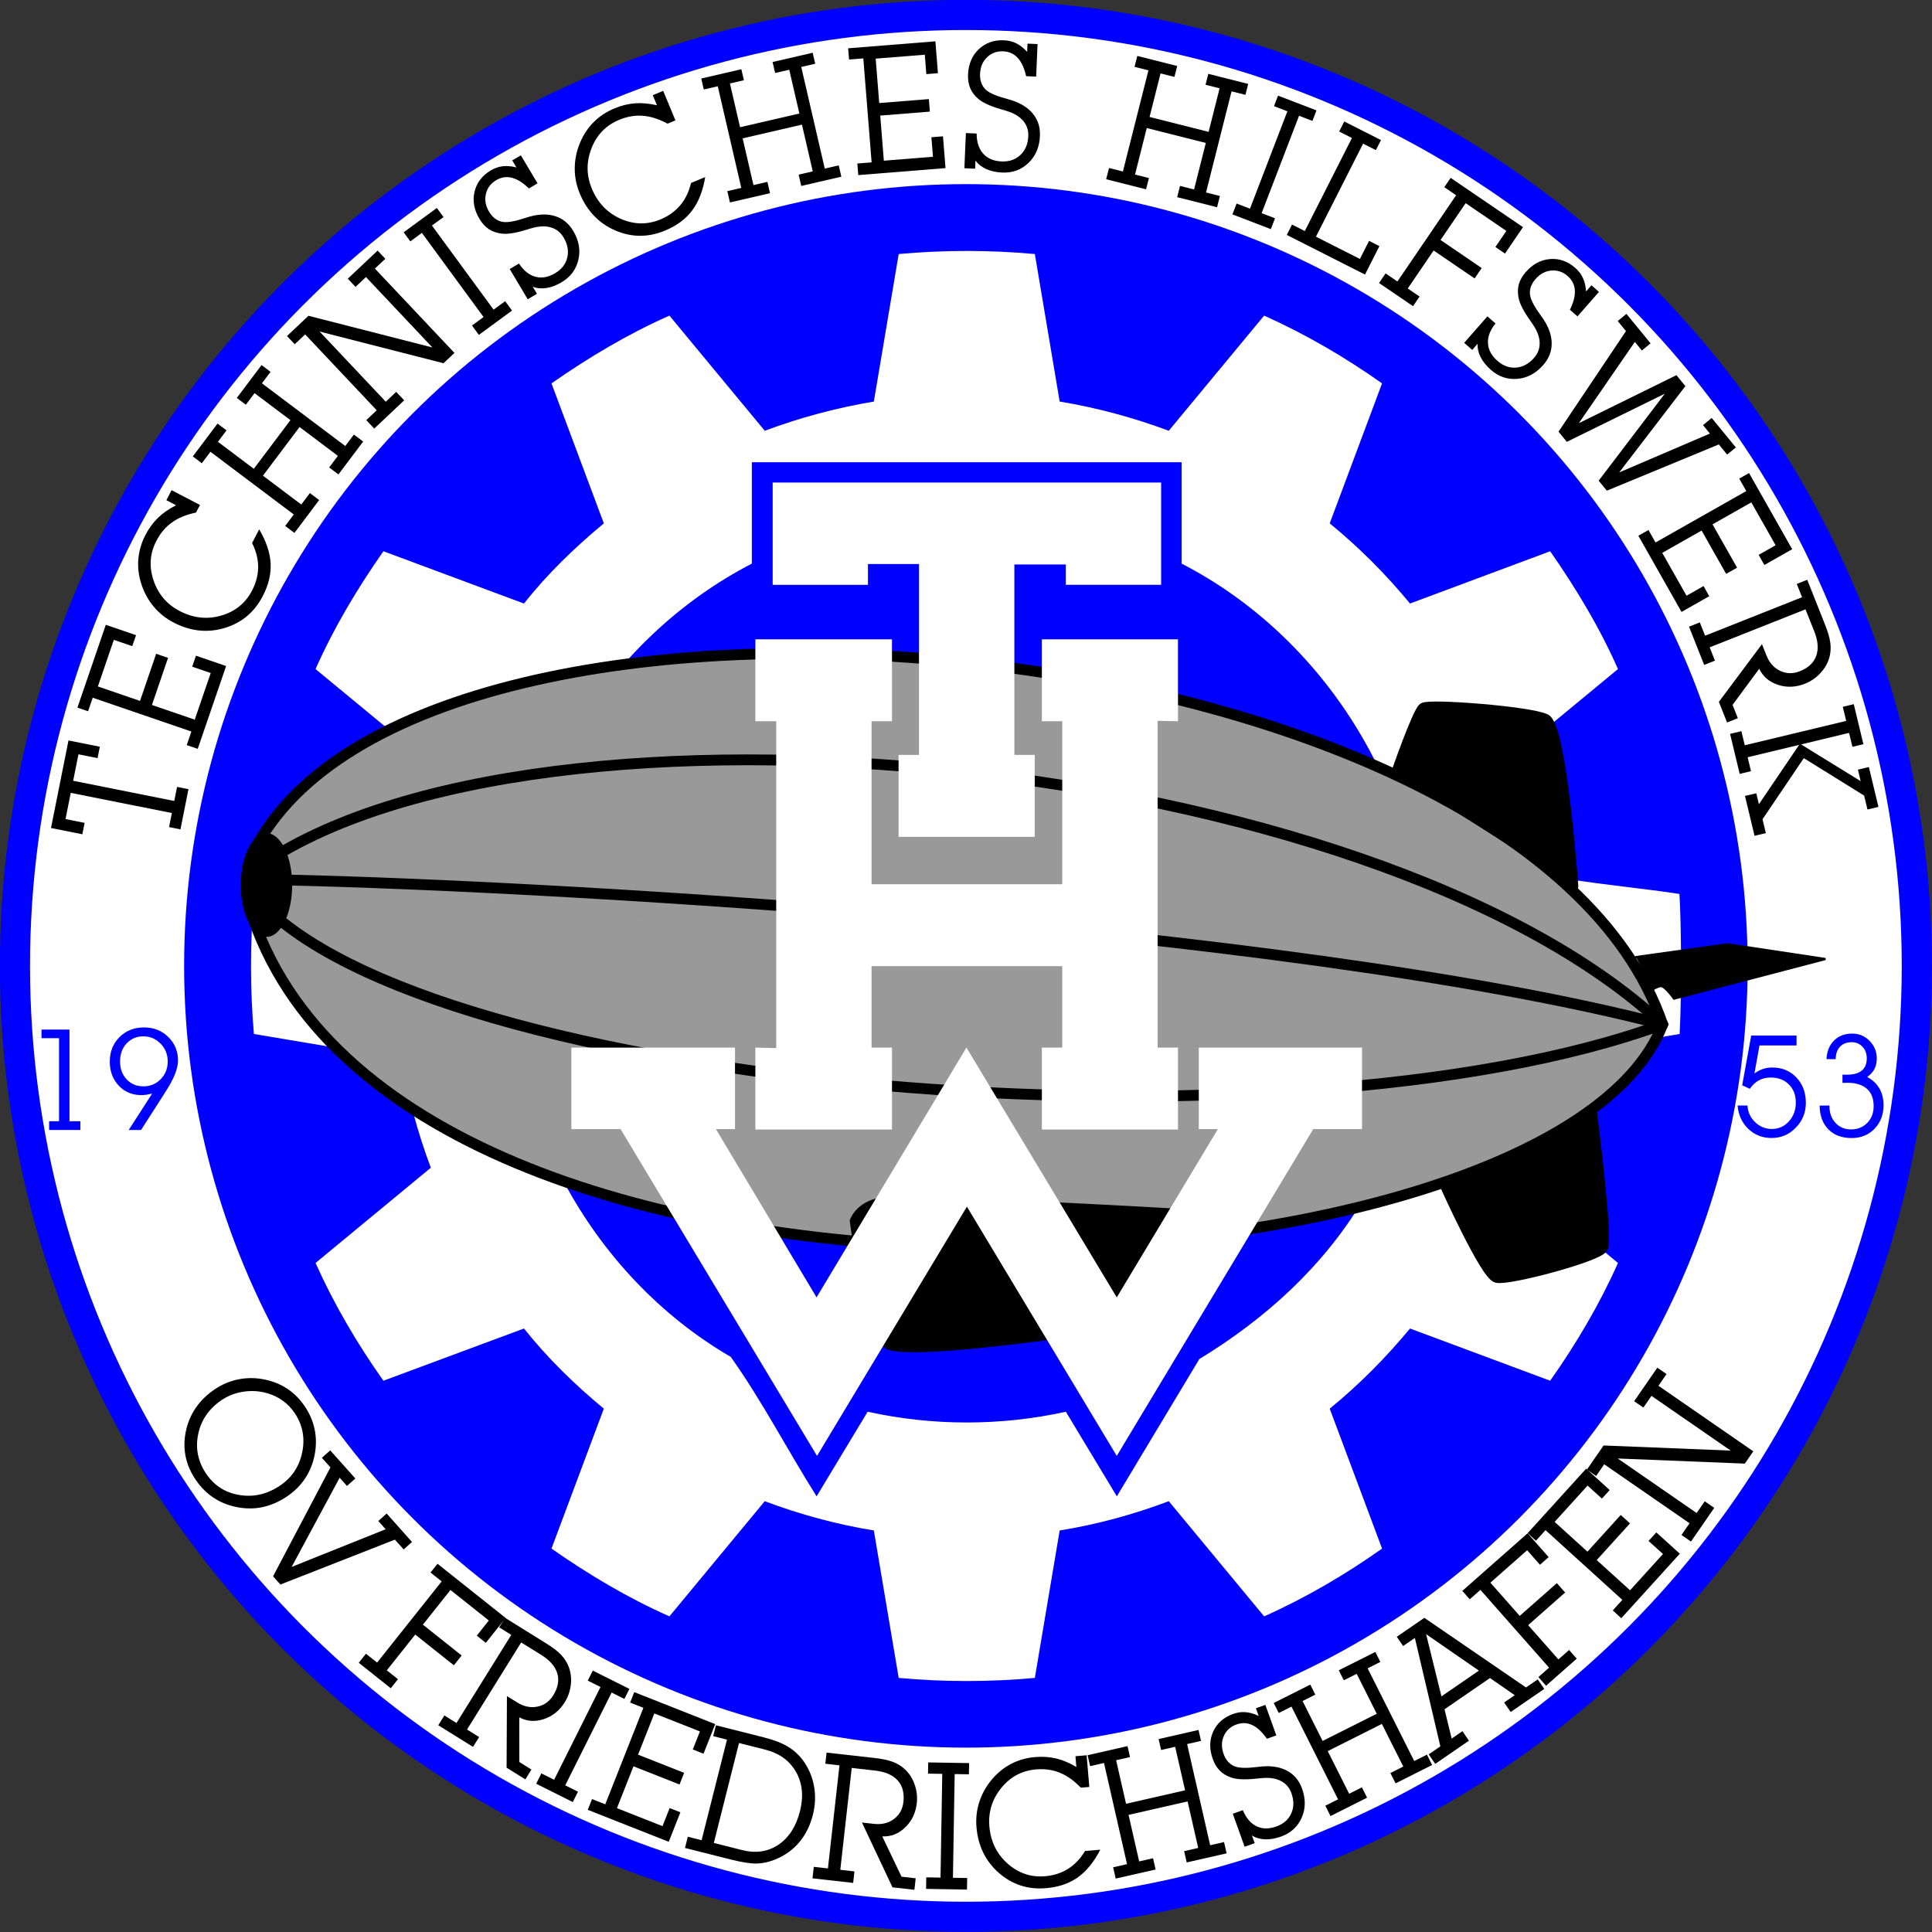 <?xml version="1.0" encoding="UTF-8" standalone="no"?>
<svg
   width="80mm"
   height="80mm"
   version="1.1"
   viewBox="0 0 80 80"
   id="svg220"
   sodipodi:docname="thw_patch_ov_fn.svg"
   inkscape:version="1.2.2 (b0a8486541, 2022-12-01)"
   xmlns:inkscape="http://www.inkscape.org/namespaces/inkscape"
   xmlns:sodipodi="http://sodipodi.sourceforge.net/DTD/sodipodi-0.dtd"
   xmlns="http://www.w3.org/2000/svg"
   xmlns:svg="http://www.w3.org/2000/svg"
   xmlns:rdf="http://www.w3.org/1999/02/22-rdf-syntax-ns#"
   xmlns:cc="http://creativecommons.org/ns#"
   xmlns:dc="http://purl.org/dc/elements/1.1/">
  <rect x="0" y="0" width="80" height="80" fill="#333333" stroke="none"/>
  <sodipodi:namedview
     id="namedview222"
     pagecolor="#ffffff"
     bordercolor="#000000"
     borderopacity="0.25"
     inkscape:showpageshadow="2"
     inkscape:pageopacity="0.0"
     inkscape:pagecheckerboard="0"
     inkscape:deskcolor="#d1d1d1"
     inkscape:document-units="mm"
     showgrid="false"
     inkscape:zoom="1.4320573"
     inkscape:cx="40.850321"
     inkscape:cy="60.751759"
     inkscape:window-width="1920"
     inkscape:window-height="1011"
     inkscape:window-x="1920"
     inkscape:window-y="32"
     inkscape:window-maximized="1"
     inkscape:current-layer="svg220" />
  <title
     id="title2">THW Patch OV FN</title>
  <defs
     id="defs74">
    <style
       type="text/css"
       id="style4"><![CDATA[
    .fil0 {fill:#0061A5}
    .fil3 {fill:#1F1A17}
    .fil2 {fill:#F6BB00}
    .fil1 {fill:white}
   ]]></style>
    <style
       type="text/css"
       id="style6" />
    <style
       type="text/css"
       id="style8" />
    <style
       type="text/css"
       id="style10" />
    <style
       type="text/css"
       id="style12" />
    <style
       type="text/css"
       id="style14" />
    <style
       type="text/css"
       id="style16" />
    <style
       type="text/css"
       id="style18" />
    <style
       type="text/css"
       id="style20" />
    <style
       type="text/css"
       id="style22" />
    <style
       type="text/css"
       id="style24" />
    <style
       type="text/css"
       id="style26" />
    <style
       type="text/css"
       id="style28" />
    <style
       type="text/css"
       id="style30" />
    <style
       type="text/css"
       id="style32" />
    <style
       type="text/css"
       id="style34" />
    <style
       type="text/css"
       id="style36" />
    <style
       type="text/css"
       id="style38" />
    <style
       type="text/css"
       id="style40" />
    <style
       type="text/css"
       id="style42" />
    <style
       type="text/css"
       id="style44" />
    <style
       type="text/css"
       id="style46" />
    <style
       type="text/css"
       id="style48" />
    <style
       type="text/css"
       id="style50" />
    <style
       type="text/css"
       id="style52" />
    <style
       type="text/css"
       id="style54" />
    <style
       type="text/css"
       id="style56" />
    <style
       type="text/css"
       id="style58" />
    <style
       type="text/css"
       id="style60" />
    <style
       type="text/css"
       id="style62" />
    <style
       type="text/css"
       id="style64" />
    <style
       type="text/css"
       id="style66" />
    <style
       type="text/css"
       id="style68" />
    <style
       type="text/css"
       id="style70" />
    <style
       type="text/css"
       id="style72" />
  </defs>
  <circle
     cx="39.995"
     cy="39.995"
     r="40"
     fill="#00f"
     fill-rule="evenodd"
     stop-color="#000000"
     stroke-miterlimit="10"
     stroke-opacity="0"
     style="-inkscape-stroke:none;paint-order:markers fill stroke"
     id="circle76" />
  <g
     id="g84">
    <ellipse
       cx="39.995"
       cy="39.995"
       rx="38.752"
       ry="38.752"
       fill="#fff"
       fill-rule="evenodd"
       stop-color="#000000"
       style="-inkscape-stroke:none;paint-order:markers fill stroke"
       id="ellipse78" />
    <circle
       cx="39.995"
       cy="39.995"
       r="32.371"
       fill="#00f"
       fill-rule="evenodd"
       stop-color="#000000"
       style="-inkscape-stroke:none;paint-order:markers fill stroke"
       id="circle80" />
    <path
       d="m49.662 56.276c-1.139 1.895-2.277 3.789-3.416 5.684-0.704-1.168-1.407-2.335-2.111-3.503-2.696 0.593-5.512 0.594-8.208 0-0.704 1.168-1.409 2.335-2.113 3.503-1.204-1.907-2.261-3.957-3.556-5.775-5.85-3.4-9.478-10.166-9.118-16.934 0.155-6.612 4.144-12.89 9.992-15.913v-4.198h17.795v4.198c5.903 3.036 9.865 9.391 10.014 16.045 0.234 8.321-3.837 13.579-9.28 16.893zm19.878-19.259c-1.252-0.206-3.741-0.428-6.106-0.858-0.244-1.541-0.673-3.05-1.211-4.512 1.591-1.314 3.182-2.628 4.774-3.942-0.758-1.722-1.735-3.337-2.808-4.879-1.935 0.722-3.869 1.443-5.804 2.165-0.996-1.212-2.112-2.326-3.324-3.32 0.722-1.932 1.445-3.864 2.167-5.796-1.535-1.085-3.168-2.038-4.883-2.806-1.316 1.589-2.632 3.179-3.949 4.768-1.463-0.546-2.976-0.955-4.517-1.209-0.343-2.036-0.686-4.072-1.028-6.109-1.875-0.171-3.763-0.17-5.638 0-0.343 2.036-0.686 4.072-1.029 6.109-1.54 0.257-3.054 0.662-4.517 1.209-1.316-1.589-2.632-3.179-3.948-4.768-1.72 0.762-3.342 1.729-4.883 2.806 0.722 1.932 1.445 3.864 2.167 5.796-1.202 0.998-2.336 2.091-3.306 3.32-1.94-0.722-3.881-1.443-5.821-2.165-1.077 1.539-2.048 3.159-2.81 4.879 1.591 1.314 3.183 2.628 4.774 3.942-0.548 1.461-0.953 2.974-1.212 4.512-2.038 0.342-4.077 0.684-6.115 1.026-0.16 1.872-0.16 3.757 0 5.63 2.038 0.343 4.077 0.686 6.115 1.028 0.258 1.538 0.661 3.051 1.212 4.51-1.591 1.315-3.183 2.629-4.774 3.944 0.768 1.715 1.725 3.344 2.81 4.876 1.94-0.721 3.881-1.441 5.821-2.162 0.974 1.225 2.102 2.323 3.306 3.319-0.722 1.931-1.445 3.863-2.167 5.794 1.541 1.076 3.163 2.045 4.883 2.806 1.316-1.589 2.632-3.179 3.948-4.769 1.461 0.552 2.976 0.961 4.517 1.212 0.343 2.035 0.686 4.071 1.029 6.106 1.875 0.172 3.763 0.172 5.638 0 0.343-2.035 0.686-4.071 1.028-6.106 1.541-0.248 3.056-0.66 4.517-1.212 1.316 1.589 2.632 3.179 3.949 4.769 1.717-0.766 3.348-1.722 4.883-2.806-0.722-1.931-1.445-3.863-2.167-5.794 1.214-0.992 2.325-2.111 3.324-3.319 1.935 0.721 3.869 1.441 5.804 2.162 1.081-1.534 2.043-3.159 2.808-4.876-1.591-1.315-3.182-2.629-4.774-3.944 0.54-1.461 0.968-2.97 1.211-4.51 2.039-0.343 4.077-0.686 6.116-1.028 0.091-1.678 0.066-4.69-0.009-5.798z"
       fill="#fff"
       id="path82" />
  </g>
  <g
     transform="matrix(.693 -.078 .078 .693 -35.252 -266.34)"
     fill-rule="evenodd"
     id="g110">
    <path
       d="m98.817 456.66c-8.309 16-77.211 12.224-82.595-16.245-0.014-0.076 0.616-1.831 0.603-1.907m81.992 18.152c-5.534-24.805-70.052-37.909-82.016-19.521-0.03 0.046 0.053 1.323 0.024 1.369"
       fill="#999"
       stroke="#000"
       stroke-linecap="round"
       stroke-width=".642"
       id="path86" />
    <path
       d="m68.518 464.35s-1.494 6.547-1.992 6.547c-0.498 0-14.659 0.712-15.726-0.427-1.067-1.139-1.139-7.614-1.139-7.614s0.427-0.996 1.921-1.067c1.494-0.071 16.936 2.562 16.936 2.562z"
       stroke="#000"
       stroke-linecap="round"
       stroke-width=".228"
       id="path88" />
    <g
       fill="none"
       stroke="#000"
       stroke-linecap="round"
       stroke-width=".642"
       id="g96">
      <path
         d="m98.817 456.66c-15.329-17.883-64.135-28.308-81.922-18.557"
         id="path90" />
      <path
         d="m98.817 456.66c-23.102 5.647-73.445-4.264-82.173-16.875"
         id="path92" />
      <path
         d="m98.817 456.66c-21.506-8.242-66.292-15.889-82.246-17.924"
         id="path94" />
    </g>
    <g
       id="g108">
      <g
         stroke="#000"
         stroke-linecap="round"
         id="g104">
        <path
           d="m94.439 447.91s0.38-9.477-0.519-10.034c-0.898-0.557-6.745-1.676-7.12-1.463-0.376 0.213-2.04 3.691-2.04 3.691"
           stroke-width=".642"
           id="path98" />
        <path
           d="m84.926 464.72s1.767 5.513 2.416 5.766c0.649 0.253 6.053-0.553 6.437-1.041 0.385-0.488 0.257-8.155 0.257-8.155"
           stroke-width=".642"
           id="path100" />
        <path
           d="m97.693 452.51 5.486-0.146 5.677 1.52-9.198 1.333s-0.461-0.848-0.715-0.829c-0.254 0.019-0.469 0.139-0.469 0.139"
           stroke-width=".128px"
           id="path102" />
      </g>
      <ellipse
         transform="rotate(6.429)"
         cx="66.425"
         cy="434.46"
         rx="1.527"
         ry="3.081"
         fill-rule="evenodd"
         stop-color="#000000"
         stroke-miterlimit="10"
         stroke-width="0"
         style="-inkscape-stroke:none;paint-order:markers fill stroke"
         id="ellipse106" />
    </g>
  </g>
  <g
     transform="matrix(1.087 0 0 1.087 -3.483 -3.483)"
     fill="#fff"
     fill-rule="evenodd"
     id="g118">
    <path
       d="m47.436 21.586h-14.798v3.897h3.63v-0.793h1.944v7.271h-0.778v3.121h5.187v-3.121h-0.776v-7.254h1.959v0.775h3.632v-3.897"
       id="path112" />
    <path
       d="m31.979 27.558v3.121h0.794v12.451l-0.794-0.018v3.121h5.204v-3.121h-0.778v-3.103h7.264v3.103h-0.776v3.121h5.185v-3.121h-0.776v-12.448l0.776 0.015v-3.121h-5.185v3.121h0.776v6.209h-7.264v-6.209h0.778v-3.121h-5.204"
       id="path114" />
    <path
       d="m40.037 49.169 5.709 9.496 7.484-12.449h1.858v-3.105h-6.217v3.105h0.727l-3.852 6.41-5.726-9.516-5.71 9.516-3.834-6.41h0.727v-3.105h-6.234v3.105h1.875l7.484 12.449 5.71-9.496"
       id="path116" />
  </g>
  <g
     id="g216">
    <g
       fill="none"
       id="g122">
      <path
         d="m1.762 39.933c0 21.673 17.703 38.392 38.225 38.302 21.065-0.093 38.212-16.861 38.249-38.352"
         color="#000000"
         fill="none"
         style="paint-order:markers fill stroke"
         id="path120" />
    </g>
    <g
       stroke-width=".184"
       aria-label="          OV FRIEDRICHSHAFEN"
       id="g158">
      <path
         d="m9.192 57.964q-0.796 0.532-0.983 1.411-0.187 0.878 0.321 1.638 0.498 0.745 1.379 0.891 0.883 0.149 1.679-0.383 0.742-0.496 0.925-1.381 0.186-0.886-0.31-1.628-0.202-0.302-0.495-0.513-0.288-0.21-0.644-0.309-0.473-0.138-0.978-0.064-0.5 0.075-0.895 0.339zm-0.288-0.444q0.455-0.304 0.983-0.407 0.529-0.103 1.077 0.011 0.528 0.11 0.945 0.39t0.715 0.725q0.306 0.458 0.405 0.954 0.104 0.498 0.003 1.033-0.104 0.55-0.396 0.988-0.29 0.441-0.756 0.753-0.464 0.31-0.948 0.426-0.482 0.114-0.993 0.036-0.587-0.088-1.052-0.383-0.465-0.295-0.793-0.785-0.626-0.936-0.394-2.013 0.235-1.079 1.207-1.729z"
         id="path124" />
      <path
         d="m13.683 60.762-0.355-0.397 0.346-0.309 1.04 1.165-0.346 0.309-0.304-0.341-1.988 3.694 3.893-1.56-0.304-0.341 0.346-0.309 1.049 1.176-0.346 0.309-0.362-0.405-4.741 1.859-0.304-0.341z"
         id="path126" />
      <path
         d="m16.017 69.165 0.462 0.367-0.298 0.375-1.326-1.055 0.298-0.375 0.462 0.367 2.674-3.362-0.462-0.367 0.289-0.363 2.821 2.244-0.82 1.031-0.375-0.298 0.499-0.628-1.588-1.263-1.142 1.436 1.605 1.277-0.323 0.405-1.599-1.272z"
         id="path128" />
      <path
         d="m21.581 68.011-2.242 3.605 0.501 0.312-0.253 0.406-1.439-0.895 0.253-0.406 0.501 0.312 2.269-3.648-0.501-0.312 0.245-0.394 1.702 1.058q0.397 0.247 0.598 0.456 0.205 0.208 0.315 0.467 0.15 0.352 0.109 0.758-0.038 0.409-0.255 0.757-0.321 0.516-0.862 0.697t-1.02-0.071l0.003 1.849 0.501 0.312-0.253 0.406-0.776-0.483 0.014-2.966 0.419 0.26q0.422 0.262 0.838 0.178 0.42-0.082 0.661-0.47 0.296-0.477 0.167-0.909-0.129-0.432-0.673-0.77z"
         id="path130" />
      <path
         d="m22.945 73.697 1.921-3.842-0.528-0.264 0.208-0.415 1.516 0.758-0.208 0.415-0.528-0.264-1.921 3.842 0.528 0.264-0.214 0.428-1.516-0.758 0.214-0.428z"
         id="path132" />
      <path
         d="m27.728 74.868 0.445 0.176-0.482 1.221-3.353-1.324 0.176-0.445 0.549 0.217 1.578-3.996-0.549-0.217 0.171-0.432 3.353 1.324-0.484 1.225-0.445-0.176 0.295-0.746-1.887-0.745-0.674 1.707 1.907 0.753-0.19 0.482-1.907-0.753-0.685 1.733 1.887 0.745z"
         id="path134" />
      <path
         d="m29.558 76.312 1.172 0.296q0.851 0.215 1.503-0.222 0.653-0.44 0.893-1.392 0.233-0.924-0.166-1.623-0.395-0.701-1.288-0.926l-1.071-0.27zm-0.506-0.113 1.051-4.165-0.572-0.144 0.114-0.45 1.982 0.5q0.621 0.157 0.997 0.385 0.377 0.225 0.642 0.589 0.342 0.483 0.442 1.058 0.103 0.575-0.047 1.172-0.169 0.67-0.566 1.141-0.396 0.468-0.996 0.713-0.381 0.156-0.766 0.167-0.38 0.008-1.075-0.167l-1.894-0.478 0.117-0.464z"
         id="path136" />
      <path
         d="m35.268 73.206-0.473 4.219 0.586 0.066-0.053 0.476-1.684-0.189 0.053-0.476 0.586 0.066 0.478-4.269-0.586-0.066 0.052-0.461 1.992 0.223q0.465 0.052 0.736 0.155 0.275 0.1 0.486 0.286 0.287 0.253 0.425 0.638 0.142 0.385 0.096 0.793-0.068 0.604-0.478 1-0.41 0.396-0.951 0.375l0.798 1.668 0.586 0.066-0.053 0.476-0.908-0.102-1.264-2.683 0.49 0.055q0.493 0.055 0.833-0.2 0.344-0.255 0.394-0.709 0.062-0.558-0.24-0.892-0.303-0.334-0.939-0.406z"
         id="path138" />
      <path
         d="m38.945 77.747 0.072-4.295-0.59-0.01 0.008-0.464 1.694 0.028-0.008 0.464-0.59-0.01-0.072 4.295 0.59 0.01-8e-3 0.478-1.694-0.028 8e-3 -0.478z"
         id="path140" />
      <path
         d="m44.57 73.169-0.038-0.448 0.463-0.039 0.111 1.312-0.351 0.03q-0.427-0.441-0.872-0.62-0.445-0.183-0.983-0.137-0.875 0.074-1.441 0.771-0.566 0.698-0.491 1.587 0.079 0.943 0.755 1.543 0.675 0.597 1.55 0.523 0.541-0.046 0.956-0.308 0.415-0.262 0.7-0.738l0.631-0.053q-0.391 0.762-0.932 1.147-0.538 0.381-1.313 0.446-1.122 0.095-1.952-0.63-0.83-0.728-0.929-1.893-0.046-0.549 0.12-1.057 0.167-0.509 0.531-0.937 0.345-0.405 0.792-0.634 0.45-0.233 0.988-0.278 0.463-0.039 0.872 0.06 0.409 0.099 0.835 0.352z"
         id="path142" />
      <path
         d="m46.668 77.19-0.954-4.189-0.575 0.131-0.103-0.453 1.652-0.376 0.103 0.453-0.575 0.131 0.411 1.803 2.445-0.557-0.411-1.803-0.582 0.133-0.103-0.453 1.652-0.376 0.103 0.453-0.575 0.131 0.954 4.189 0.575-0.131 0.106 0.467-1.652 0.376-0.106-0.467 0.582-0.133-0.439-1.926-2.445 0.557 0.439 1.926 0.575-0.131 0.106 0.467-1.652 0.376-0.106-0.467z"
         id="path144" />
      <path
         d="m52.396 70.596 0.453 1.263-0.389 0.14q-0.293-0.422-0.605-0.567-0.313-0.148-0.655-0.025-0.373 0.134-0.524 0.479-0.153 0.341-0.009 0.741 0.061 0.169 0.164 0.297 0.106 0.126 0.246 0.195 0.261 0.132 0.899 0.056 0.202-0.023 0.299-0.031 0.621-0.047 1.043 0.191 0.421 0.235 0.598 0.73 0.232 0.647-0.018 1.207-0.25 0.56-0.853 0.776-0.349 0.125-0.662 0.115-0.314-0.013-0.543-0.161l0.114 0.318-0.417 0.149-0.49-1.365 0.417-0.149q0.202 0.489 0.564 0.665 0.361 0.176 0.822 0.011 0.447-0.16 0.617-0.539 0.173-0.38 7e-3 -0.843-0.117-0.325-0.404-0.486-0.284-0.162-0.709-0.143-0.121 5e-3 -0.367 0.032-0.66 0.069-0.998-0.043-0.29-0.095-0.48-0.283-0.191-0.191-0.297-0.486-0.22-0.613 0.014-1.133 0.236-0.524 0.825-0.736 0.264-0.095 0.516-0.074 0.255 0.019 0.545 0.156l-0.114-0.318z"
         id="path146" />
      <path
         d="m55.406 74.506-1.929-3.839-0.527 0.265-0.208-0.415 1.514-0.761 0.208 0.415-0.527 0.265 0.83 1.653 2.241-1.126-0.83-1.653-0.534 0.268-0.208-0.415 1.514-0.761 0.208 0.415-0.527 0.265 1.929 3.839 0.527-0.265 0.215 0.428-1.514 0.761-0.215-0.428 0.534-0.268-0.887-1.765-2.241 1.126 0.887 1.765 0.527-0.265 0.215 0.428-1.514 0.761-0.215-0.428z"
         id="path148" />
      <path
         d="m61.238 69.177-2.186-1.51 0.635 2.576zm-1.127 2.813 0.445-0.306 0.271 0.394-1.397 0.96-0.271-0.394 0.483-0.332-1.055-4.488-0.486 0.334-0.263-0.382 1.141-0.785 4.209 2.883 0.486-0.334 0.271 0.394-1.391 0.956-0.271-0.394 0.439-0.302-1.025-0.71-1.883 1.294z"
         id="path150" />
      <path
         d="m64.53 68.713 0.442-0.39 0.317 0.359-1.271 1.121-0.317-0.359 0.442-0.39-2.842-3.221-0.442 0.39-0.307-0.348 2.703-2.385 0.871 0.987-0.359 0.317-0.531-0.602-1.522 1.343 1.214 1.376 1.538-1.357 0.343 0.388-1.532 1.352z"
         id="path152" />
      <path
         d="m68.263 63.808 0.322-0.354 0.973 0.882-2.423 2.67-0.354-0.322 0.397-0.437-3.181-2.887-0.397 0.437-0.344-0.312 2.423-2.67 0.975 0.885-0.322 0.354-0.594-0.539-1.364 1.503 1.359 1.233 1.378-1.519 0.384 0.348-1.378 1.519 1.38 1.252 1.364-1.503z"
         id="path154" />
      <path
         d="m71.664 60.066-3.28-2.266-0.335 0.485-0.382-0.264 0.959-1.388 0.382 0.264-0.335 0.485 3.928 2.714-0.352 0.509-5.263-0.212 3.268 2.258 0.335-0.485 0.394 0.272-0.963 1.394-0.394-0.272 0.335-0.485-3.534-2.442-0.335 0.485-0.382-0.264 0.691-1z"
         id="path156" />
    </g>
    <g
       stroke-width=".184"
       aria-label="                                                    TECHNISCHES HILFSWERK"
       id="g200">
      <path
         d="m7.472 34.342-0.472-0.094 0.116-0.582-4.186-0.836-0.217 1.085 0.791 0.158-0.094 0.472-1.298-0.259 0.724-3.625 1.298 0.259-0.094 0.472-0.791-0.158-0.219 1.096 4.186 0.836 0.116-0.582 0.472 0.094z"
         id="path160" />
      <path
         d="m7.958 27.606 0.156-0.455 1.249 0.428-1.175 3.429-0.455-0.156 0.192-0.561-4.086-1.4-0.192 0.561-0.441-0.151 1.175-3.429 1.252 0.429-0.156 0.455-0.763-0.261-0.661 1.93 1.745 0.598 0.668-1.951 0.493 0.169-0.668 1.951 1.773 0.607 0.661-1.93z"
         id="path162" />
      <path
         d="m7.291 20.921-0.401-0.209 0.215-0.414 1.175 0.611-0.164 0.315q-0.604 0.126-0.995 0.408-0.394 0.28-0.645 0.762-0.407 0.783-0.118 1.639 0.289 0.856 1.085 1.27 0.844 0.439 1.717 0.187 0.87-0.253 1.277-1.036 0.252-0.485 0.252-0.978t-0.251-0.991l0.294-0.565q0.438 0.741 0.474 1.409 0.035 0.662-0.326 1.355-0.522 1.004-1.584 1.321-1.065 0.315-2.108-0.228-0.491-0.255-0.834-0.67-0.343-0.415-0.511-0.955-0.159-0.511-0.113-1.013 0.044-0.507 0.294-0.989 0.215-0.414 0.519-0.709t0.748-0.52z"
         id="path164" />
      <path
         d="m12.165 21.304-3.451-2.597-0.357 0.474-0.373-0.281 1.024-1.361 0.373 0.281-0.357 0.474 1.486 1.118 1.516-2.015-1.486-1.118-0.361 0.48-0.373-0.281 1.024-1.361 0.373 0.281-0.357 0.474 3.451 2.597 0.357-0.474 0.384 0.289-1.024 1.361-0.384-0.289 0.361-0.48-1.587-1.194-1.516 2.015 1.587 1.194 0.357-0.474 0.384 0.289-1.024 1.361-0.384-0.289z"
         id="path166" />
      <path
         d="m17.904 14.388-2.75-2.916-0.432 0.407-0.32-0.339 1.234-1.164 0.32 0.339-0.432 0.407 3.294 3.492-0.453 0.427-5.131-1.312 2.74 2.905 0.432-0.407 0.33 0.35-1.239 1.169-0.33-0.35 0.432-0.407-2.963-3.142-0.432 0.407-0.32-0.339 0.889-0.839z"
         id="path168" />
      <path
         d="m20.023 13.128-2.553-3.484-0.479 0.351-0.276-0.376 1.374-1.007 0.276 0.376-0.479 0.351 2.553 3.484 0.479-0.351 0.284 0.388-1.374 1.007-0.284-0.388z"
         id="path170" />
      <path
         d="m21.568 6.432 0.69 1.159-0.357 0.213q-0.37-0.36-0.706-0.443-0.337-0.085-0.651 0.101-0.342 0.204-0.425 0.573-0.085 0.366 0.133 0.733 0.093 0.155 0.219 0.261 0.129 0.104 0.28 0.145 0.283 0.08 0.898-0.118 0.195-0.061 0.289-0.088 0.604-0.166 1.067-0.012 0.46 0.151 0.731 0.605 0.353 0.594 0.214 1.194-0.139 0.601-0.692 0.93-0.32 0.191-0.631 0.241-0.313 0.047-0.567-0.054l0.174 0.292-0.382 0.228-0.746-1.252 0.382-0.228q0.294 0.444 0.684 0.548 0.39 0.104 0.813-0.147 0.41-0.244 0.505-0.65 0.098-0.408-0.155-0.834-0.178-0.298-0.492-0.402-0.311-0.105-0.727-0.005-0.118 0.028-0.356 0.102-0.638 0.195-0.993 0.149-0.304-0.038-0.528-0.187-0.225-0.152-0.386-0.423-0.335-0.563-0.204-1.121 0.132-0.563 0.673-0.885 0.242-0.144 0.495-0.173 0.256-0.03 0.568 0.049l-0.174-0.292z"
         id="path172" />
      <path
         d="m27.203 4.358-0.174-0.417 0.431-0.179 0.509 1.222-0.327 0.136q-0.544-0.291-1.025-0.326-0.482-0.038-0.983 0.17-0.815 0.339-1.143 1.181t0.017 1.67q0.365 0.878 1.196 1.246 0.829 0.364 1.644 0.025 0.504-0.21 0.821-0.588 0.317-0.379 0.444-0.921l0.588-0.245q-0.14 0.85-0.541 1.385-0.398 0.53-1.12 0.83-1.045 0.435-2.062-0.004-1.018-0.442-1.47-1.528-0.213-0.511-0.209-1.049 0.003-0.538 0.221-1.06 0.206-0.493 0.563-0.849 0.359-0.361 0.86-0.569 0.431-0.179 0.853-0.21 0.422-0.031 0.907 0.081z"
         id="path174" />
      <path
         d="m30.695 7.78-0.974-4.208-0.578 0.134-0.105-0.455 1.66-0.384 0.105 0.455-0.578 0.134 0.419 1.812 2.456-0.568-0.419-1.812-0.585 0.135-0.105-0.455 1.66-0.384 0.105 0.455-0.578 0.134 0.974 4.208 0.578-0.134 0.108 0.469-1.66 0.384-0.108-0.469 0.585-0.135-0.448-1.935-2.456 0.568 0.448 1.935 0.578-0.134 0.108 0.469-1.66 0.384-0.108-0.469z"
         id="path176" />
      <path
         d="m38.567 5.683 0.48-0.038 0.105 1.316-3.613 0.289-0.038-0.48 0.591-0.047-0.344-4.305-0.591 0.047-0.037-0.465 3.613-0.289 0.105 1.32-0.48 0.038-0.064-0.804-2.034 0.163 0.147 1.839 2.055-0.164 0.042 0.519-2.055 0.164 0.149 1.868 2.034-0.163z"
         id="path178" />
      <path
         d="m42.963 1.824-0.058 1.348-0.416-0.018q-0.112-0.504-0.348-0.757-0.235-0.256-0.6-0.272-0.398-0.017-0.669 0.247-0.272 0.26-0.29 0.686-0.008 0.181 0.04 0.338 0.051 0.158 0.155 0.275 0.193 0.222 0.816 0.393 0.197 0.055 0.29 0.085 0.596 0.192 0.899 0.574 0.302 0.379 0.28 0.906-0.03 0.69-0.475 1.117-0.445 0.426-1.089 0.399-0.372-0.016-0.66-0.144-0.288-0.132-0.445-0.356l-0.015 0.34-0.445-0.019 0.062-1.456 0.445 0.019q0.003 0.532 0.272 0.834 0.27 0.301 0.761 0.322 0.477 0.02 0.779-0.267 0.306-0.287 0.327-0.783 0.015-0.347-0.191-0.606-0.203-0.258-0.606-0.402-0.114-0.041-0.354-0.109-0.64-0.187-0.913-0.419-0.234-0.198-0.339-0.445-0.105-0.251-0.092-0.565 0.028-0.654 0.443-1.049 0.419-0.398 1.048-0.372 0.282 0.012 0.509 0.127 0.23 0.115 0.448 0.352l0.015-0.34z"
         id="path180" />
      <path
         d="m46.497 7.101 1.057-4.188-0.575-0.145 0.114-0.452 1.652 0.417-0.114 0.452-0.575-0.145-0.455 1.803 2.445 0.617 0.455-1.803-0.582-0.147 0.114-0.452 1.652 0.417-0.114 0.452-0.575-0.145-1.057 4.188 0.575 0.145-0.118 0.466-1.652-0.417 0.118-0.466 0.582 0.147 0.486-1.926-2.445-0.617-0.486 1.926 0.575 0.145-0.118 0.466-1.652-0.417 0.118-0.466z"
         id="path182" />
      <path
         d="m51.759 8.641 1.549-4.032-0.554-0.213 0.167-0.436 1.591 0.611-0.167 0.436-0.554-0.213-1.549 4.032 0.554 0.213-0.173 0.449-1.591-0.611 0.173-0.449z"
         id="path184" />
      <path
         d="m53.283 9.728 0.217-0.429 0.529 0.268 1.952-3.853-0.529-0.268 0.211-0.416 1.52 0.77-0.211 0.416-0.529-0.268-1.952 3.853 1.82 0.922 0.379-0.749 0.429 0.217-0.597 1.178z"
         id="path186" />
      <path
         d="m58.292 11.946 0.49 0.334-0.271 0.398-1.408-0.959 0.271-0.398 0.49 0.334 2.431-3.57-0.49-0.334 0.263-0.386 2.996 2.041-0.745 1.094-0.398-0.271 0.454-0.667-1.686-1.149-1.039 1.525 1.704 1.161-0.293 0.431-1.698-1.157z"
         id="path188" />
      <path
         d="m66.21 12.087-0.89 1.014-0.313-0.274q0.229-0.464 0.204-0.808-0.023-0.347-0.297-0.588-0.299-0.262-0.676-0.228-0.375 0.032-0.656 0.353-0.119 0.136-0.181 0.289-0.059 0.155-0.051 0.311 0.012 0.294 0.389 0.818 0.119 0.167 0.173 0.248 0.344 0.523 0.34 1.011-0.002 0.485-0.35 0.882-0.456 0.519-1.07 0.572-0.614 0.053-1.098-0.372-0.28-0.246-0.424-0.526-0.142-0.283-0.123-0.556l-0.224 0.256-0.334-0.293 0.961-1.096 0.334 0.293q-0.332 0.416-0.31 0.82 0.021 0.404 0.391 0.728 0.359 0.315 0.774 0.28 0.418-0.032 0.745-0.405 0.229-0.261 0.23-0.592 0.004-0.328-0.22-0.693-0.063-0.104-0.207-0.307-0.382-0.547-0.448-0.899-0.058-0.301 0.015-0.56 0.075-0.261 0.283-0.498 0.432-0.492 1.003-0.54 0.576-0.048 1.049 0.367 0.212 0.186 0.317 0.418 0.108 0.234 0.129 0.556l0.224-0.256z"
         id="path190" />
      <path
         d="m64.879 18.295-0.344-0.42 2.793-4.165-0.342-0.417 0.361-0.296 1 1.22-0.361 0.296-0.291-0.355-2.318 3.364 4.04-1.987 0.371 0.453-2.74 3.574 3.756-1.609-0.287-0.35 0.361-0.296 1 1.22-0.361 0.296-0.344-0.42-4.637 1.915-0.339-0.414 2.74-3.602z"
         id="path192" />
      <path
         d="m70.54 24.268 0.237 0.419-1.149 0.651-1.787-3.154 0.419-0.237 0.292 0.516 3.758-2.129-0.292-0.516 0.406-0.23 1.787 3.154-1.152 0.653-0.237-0.419 0.702-0.398-1.006-1.775-1.605 0.909 1.016 1.794-0.453 0.257-1.016-1.794-1.63 0.924 1.006 1.775z"
         id="path194" />
      <path
         d="m74.762 25.231-3.968 1.574 0.219 0.551-0.447 0.177-0.628-1.584 0.447-0.177 0.219 0.551 4.015-1.593-0.219-0.551 0.434-0.172 0.743 1.873q0.173 0.437 0.21 0.726 0.042 0.291-0.024 0.566-0.089 0.374-0.365 0.678-0.275 0.308-0.658 0.46-0.568 0.225-1.113 0.049-0.545-0.177-0.782-0.667l-1.103 1.496 0.219 0.551-0.447 0.177-0.339-0.854 1.784-2.389 0.183 0.461q0.184 0.464 0.571 0.645 0.388 0.184 0.815 0.015 0.525-0.208 0.678-0.635 0.154-0.427-0.084-1.025z"
         id="path196" />
      <path
         d="m72.982 33.924 0.138 0.573-0.468 0.112-0.396-1.65 0.468-0.112 0.109 0.454 1.664-2.457-2.131 0.512 0.139 0.577-0.468 0.112-0.398-1.657 0.468-0.112 0.14 0.584 4.2-1.009-0.14-0.584 0.454-0.109 0.398 1.657-0.454 0.109-0.139-0.577-1.987 0.478 2.467 1.52-0.114-0.475 0.454-0.109 0.396 1.65-0.454 0.109-0.139-0.577-2.497-1.55z"
         id="path198" />
    </g>
    <path
       d="m73 40a33 33 0 0 1-33 33 33 33 0 0 1-33-33 33 33 0 0 1 33-33 33 33 0 0 1 33 33z"
       fill="none"
       stop-color="#000000"
       stroke-miterlimit="10"
       stroke-opacity=".189"
       style="paint-order:markers fill stroke"
       id="path202" />
    <g
       fill="#00f"
       stroke-width=".146"
       aria-label="19 "
       id="g208">
      <path
         d="m2.877 46.428h0.451v0.363h-1.294v-0.363h0.411v-3.439h-0.726v-0.357h1.157z"
         id="path204" />
      <path
         d="m5.84 46.791h-0.511l0.971-1.508q-0.134 0.031-0.246 0.049-0.111 0.014-0.203 0.014-0.566 0-0.937-0.394-0.368-0.394-0.368-0.991 0-0.614 0.4-1.014 0.4-0.403 1.017-0.403 0.606 0 1.005 0.397 0.403 0.394 0.403 0.971 0 0.5-0.514 1.291-0.049 0.077-0.074 0.117zm0.097-1.808q0.428 0 0.717-0.297 0.291-0.297 0.291-0.731 0-0.44-0.297-0.74-0.294-0.303-0.717-0.303-0.408 0-0.686 0.291-0.274 0.291-0.274 0.746 0 0.451 0.271 0.743 0.274 0.291 0.694 0.291z"
         id="path206" />
    </g>
    <g
       fill="#00f"
       stroke-width=".146"
       aria-label="53"
       id="g214">
      <path
         d="m71.951 45.778h0.408q0.023 0.406 0.317 0.688 0.297 0.283 0.691 0.283 0.42 0 0.706-0.314 0.288-0.317 0.288-0.78 0-0.466-0.288-0.751-0.286-0.286-0.754-0.286-0.274 0-0.488 0.117-0.214 0.117-0.377 0.351l-0.314-0.146 0.374-2.059h1.877v0.408h-1.534l-0.209 1.16q0.18-0.129 0.354-0.186 0.177-0.06 0.383-0.06 0.611 0 1 0.414 0.391 0.411 0.391 1.048 0 0.606-0.417 1.031-0.414 0.426-1.005 0.426-0.563 0-0.96-0.377-0.397-0.38-0.443-0.968z"
         id="path210" />
      <path
         d="m75.753 45.778v0.023q0 0.426 0.251 0.697 0.251 0.269 0.643 0.269 0.406 0 0.671-0.269 0.266-0.271 0.266-0.691 0-0.477-0.28-0.723-0.28-0.249-0.82-0.249-0.077 0-0.12 0.003-0.04 0-0.071 0.003v-0.346q0.031 0.003 0.069 0.006 0.04 0 0.111 0 0.411 0 0.617-0.169 0.209-0.171 0.209-0.508 0-0.291-0.177-0.48-0.177-0.189-0.443-0.189-0.311 0-0.488 0.186-0.174 0.186-0.18 0.517l-0.38-0.003q0.026-0.483 0.311-0.768 0.288-0.288 0.754-0.288 0.426 0 0.72 0.303 0.297 0.303 0.297 0.723 0 0.251-0.094 0.437-0.094 0.183-0.303 0.334 0.337 0.18 0.506 0.474 0.171 0.291 0.171 0.688 0 0.594-0.371 0.98t-0.948 0.386q-0.611 0-0.965-0.36t-0.363-0.985z"
         id="path212" />
    </g>
  </g>
</svg>
